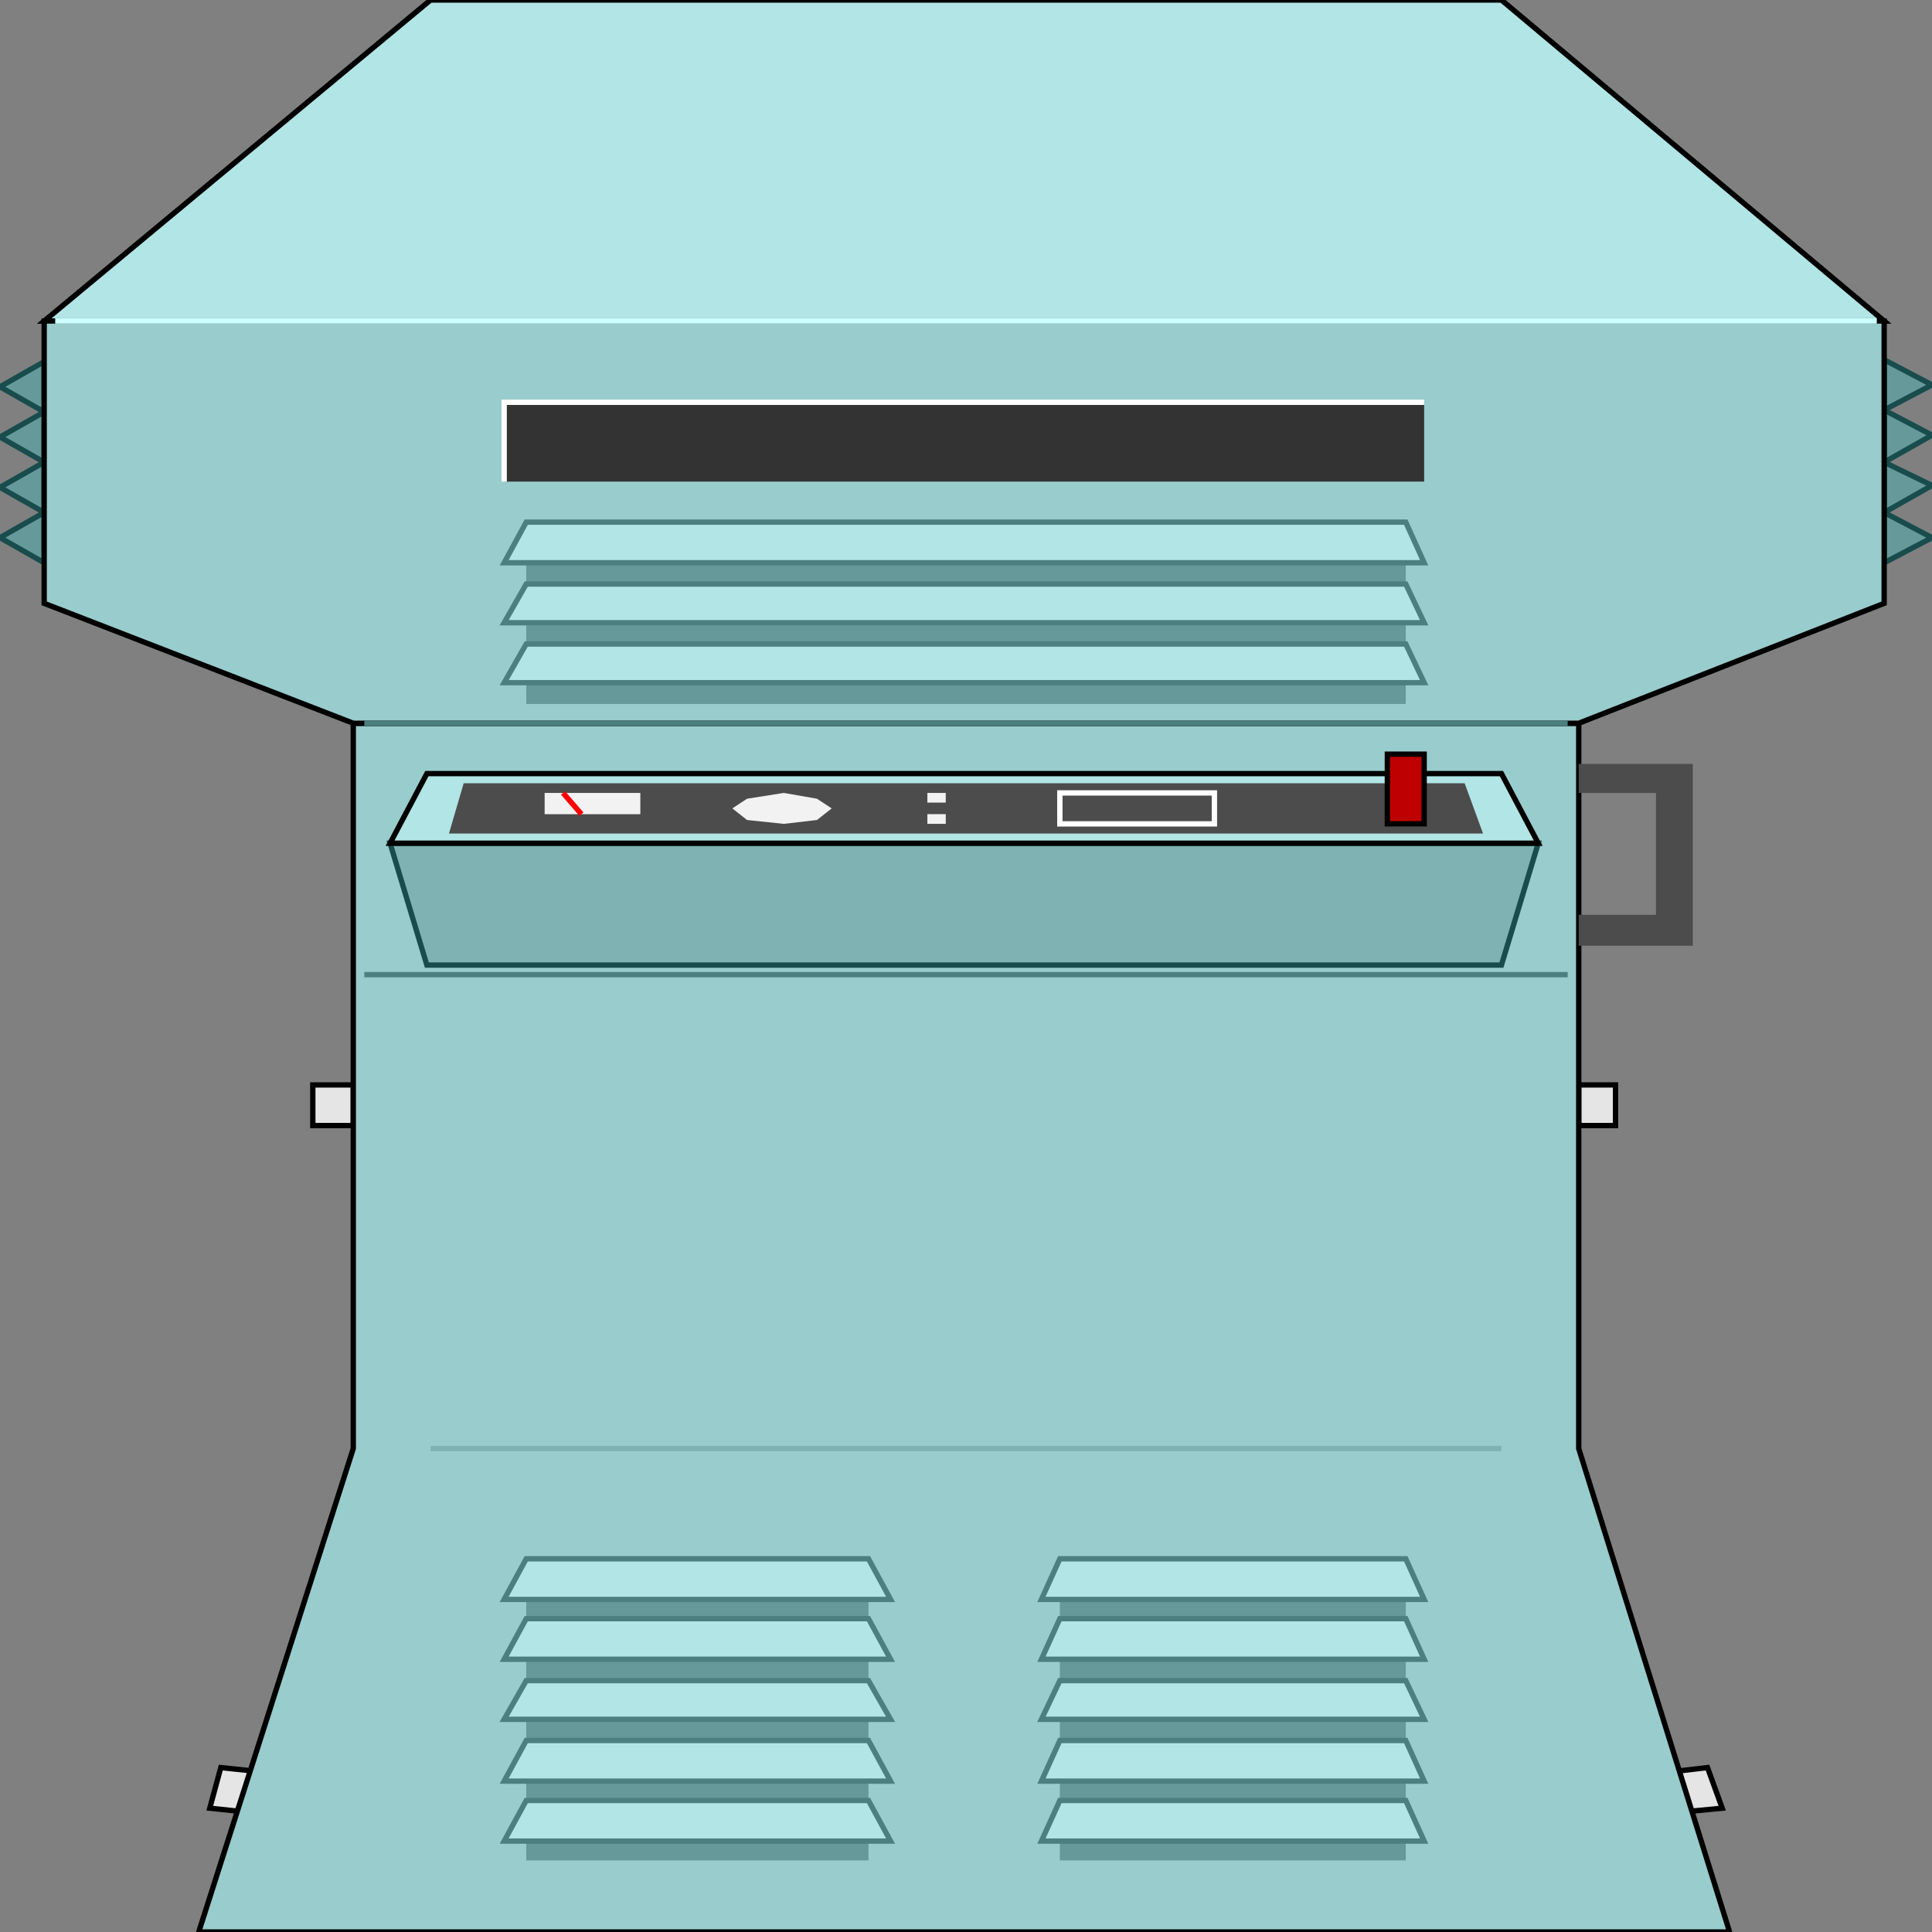 <svg width="150" height="150" viewBox="0 0 150 150" fill="none" xmlns="http://www.w3.org/2000/svg">
<rect x="0" y="0" width="150" height="150" fill="#808080" stroke="none"/>
<g clip-path="url(#clip0_2109_203413)">
<path d="M3.429 28.078L0 30.03L3.429 31.982L0 33.934L3.429 35.886L0 37.838L3.429 39.79L0 41.742L3.429 43.694V28.078Z" fill="#669999" stroke="#194C4C" stroke-width="0.414"/>
<path d="M146.286 43.696L150 41.743L146.286 39.791L150 37.689L146.286 35.888L150 33.785L146.286 31.834L150 29.882L146.286 27.93V43.696Z" fill="#669999" stroke="#194C4C" stroke-width="0.414"/>
<path d="M122.571 84.234H125.428V87.388H122.571V84.234Z" fill="#E5E5E5" stroke="black" stroke-width="0.414"/>
<path d="M130 137.535L132.571 137.234L133.714 140.388L130.571 140.688L130 137.535Z" fill="#E5E5E5" stroke="black" stroke-width="0.414"/>
<path d="M27.429 84.234H24.286V87.388H27.429V84.234Z" fill="#E5E5E5" stroke="black" stroke-width="0.414"/>
<path d="M20 137.535L17.143 137.234L16.286 140.388L19.143 140.688L20 137.535Z" fill="#E5E5E5" stroke="black" stroke-width="0.414"/>
<path d="M15.429 150L27.429 112.463V56.156H122.572V112.463L134.286 150H15.429Z" fill="#99CCCC" stroke="black" stroke-width="0.414"/>
<path d="M3.429 24.925L33.429 0H116.572L146.286 24.925H3.429Z" fill="#B2E5E5" stroke="black" stroke-width="0.414"/>
<path d="M27.429 56.153L3.429 46.844V24.922H146.286V46.844L122.572 56.153H27.429Z" fill="#99CCCC" stroke="black" stroke-width="0.414"/>
<path d="M4.286 24.922H145.715" stroke="#CCFFFF" stroke-width="0.414"/>
<path d="M33.429 112.461H116.572" stroke="#7FB2B2" stroke-width="0.414"/>
<path d="M82.286 124.172V144.442H109.143V124.172H82.286Z" fill="#669999"/>
<path d="M40.857 124.172V144.442H67.429V124.172H40.857Z" fill="#669999"/>
<path d="M40.857 43.695V54.656H109.143V43.695H40.857Z" fill="#669999"/>
<path d="M39.143 124.177L40.857 121.023H67.428L69.143 124.177H39.143Z" fill="#B2E5E5" stroke="#4C7F7F" stroke-width="0.414"/>
<path d="M39.143 128.825L40.857 125.672H67.428L69.143 128.825H39.143Z" fill="#B2E5E5" stroke="#4C7F7F" stroke-width="0.414"/>
<path d="M39.143 133.487L40.857 130.484H67.428L69.143 133.487H39.143Z" fill="#B2E5E5" stroke="#4C7F7F" stroke-width="0.414"/>
<path d="M39.143 138.286L40.857 135.133H67.428L69.143 138.286H39.143Z" fill="#B2E5E5" stroke="#4C7F7F" stroke-width="0.414"/>
<path d="M39.143 142.942L40.857 139.789H67.428L69.143 142.942H39.143Z" fill="#B2E5E5" stroke="#4C7F7F" stroke-width="0.414"/>
<path d="M80.857 124.177L82.286 121.023H109.143L110.572 124.177H80.857Z" fill="#B2E5E5" stroke="#4C7F7F" stroke-width="0.414"/>
<path d="M80.857 128.825L82.286 125.672H109.143L110.572 128.825H80.857Z" fill="#B2E5E5" stroke="#4C7F7F" stroke-width="0.414"/>
<path d="M80.857 133.487L82.286 130.484H109.143L110.572 133.487H80.857Z" fill="#B2E5E5" stroke="#4C7F7F" stroke-width="0.414"/>
<path d="M80.857 138.286L82.286 135.133H109.143L110.572 138.286H80.857Z" fill="#B2E5E5" stroke="#4C7F7F" stroke-width="0.414"/>
<path d="M80.857 142.942L82.286 139.789H109.143L110.572 142.942H80.857Z" fill="#B2E5E5" stroke="#4C7F7F" stroke-width="0.414"/>
<path d="M39.143 43.692L40.857 40.539H109.143L110.571 43.692H39.143Z" fill="#B2E5E5" stroke="#4C7F7F" stroke-width="0.414"/>
<path d="M39.143 48.347L40.857 45.344H109.143L110.571 48.347H39.143Z" fill="#B2E5E5" stroke="#4C7F7F" stroke-width="0.414"/>
<path d="M39.143 53.003L40.857 50H109.143L110.571 53.003H39.143Z" fill="#B2E5E5" stroke="#4C7F7F" stroke-width="0.414"/>
<path d="M28.286 56.156H121.715" stroke="#4C7F7F" stroke-width="0.414"/>
<path d="M30.286 65.469H119.429L116.572 74.928H33.143L30.286 65.469Z" fill="#7FB2B2" stroke="#194C4C" stroke-width="0.414"/>
<path d="M33.143 60.062H116.572L119.429 65.468H30.286L33.143 60.062Z" fill="#B2E5E5" stroke="black" stroke-width="0.414"/>
<path d="M36 60.812H113.715L115.143 64.716H34.857L36 60.812Z" fill="#4C4C4C"/>
<path d="M49.715 63.214V61.562H42.286V63.214H49.715Z" fill="#F2F2F2"/>
<path d="M58 63.665L56.857 62.764L58 62.013L60.857 61.562L63.429 62.013L64.572 62.764L63.429 63.665L60.857 63.965L58 63.665Z" fill="#F2F2F2"/>
<path d="M72 63.211H73.429V63.962H72V63.211Z" fill="#F2F2F2"/>
<path d="M72 61.562H73.429V62.313H72V61.562Z" fill="#F2F2F2"/>
<path d="M45.142 63.214L43.714 61.562" stroke="#FF0000" stroke-width="0.414"/>
<path d="M107.714 58.555H110.571V63.96H107.714V58.555Z" fill="#BF0000" stroke="black" stroke-width="0.414"/>
<path d="M82.286 61.562H94.286V63.965H82.286V61.562Z" stroke="white" stroke-width="0.414"/>
<path d="M28.286 75.672H121.715" stroke="#4C7F7F" stroke-width="0.414"/>
<path d="M122.571 73.427H131.428V59.312H122.571V61.565H128.571V71.024H122.571V73.427Z" fill="#4C4C4C"/>
<path d="M39.143 31.234H110.571V37.391H39.143V31.234Z" fill="#333333"/>
<path d="M39.143 37.391V31.234H110.571" stroke="white" stroke-width="0.414"/>
</g>
<defs>
<clipPath id="clip0_2109_203413">
<rect width="150" height="150" fill="white"/>
</clipPath>
</defs>
</svg>
